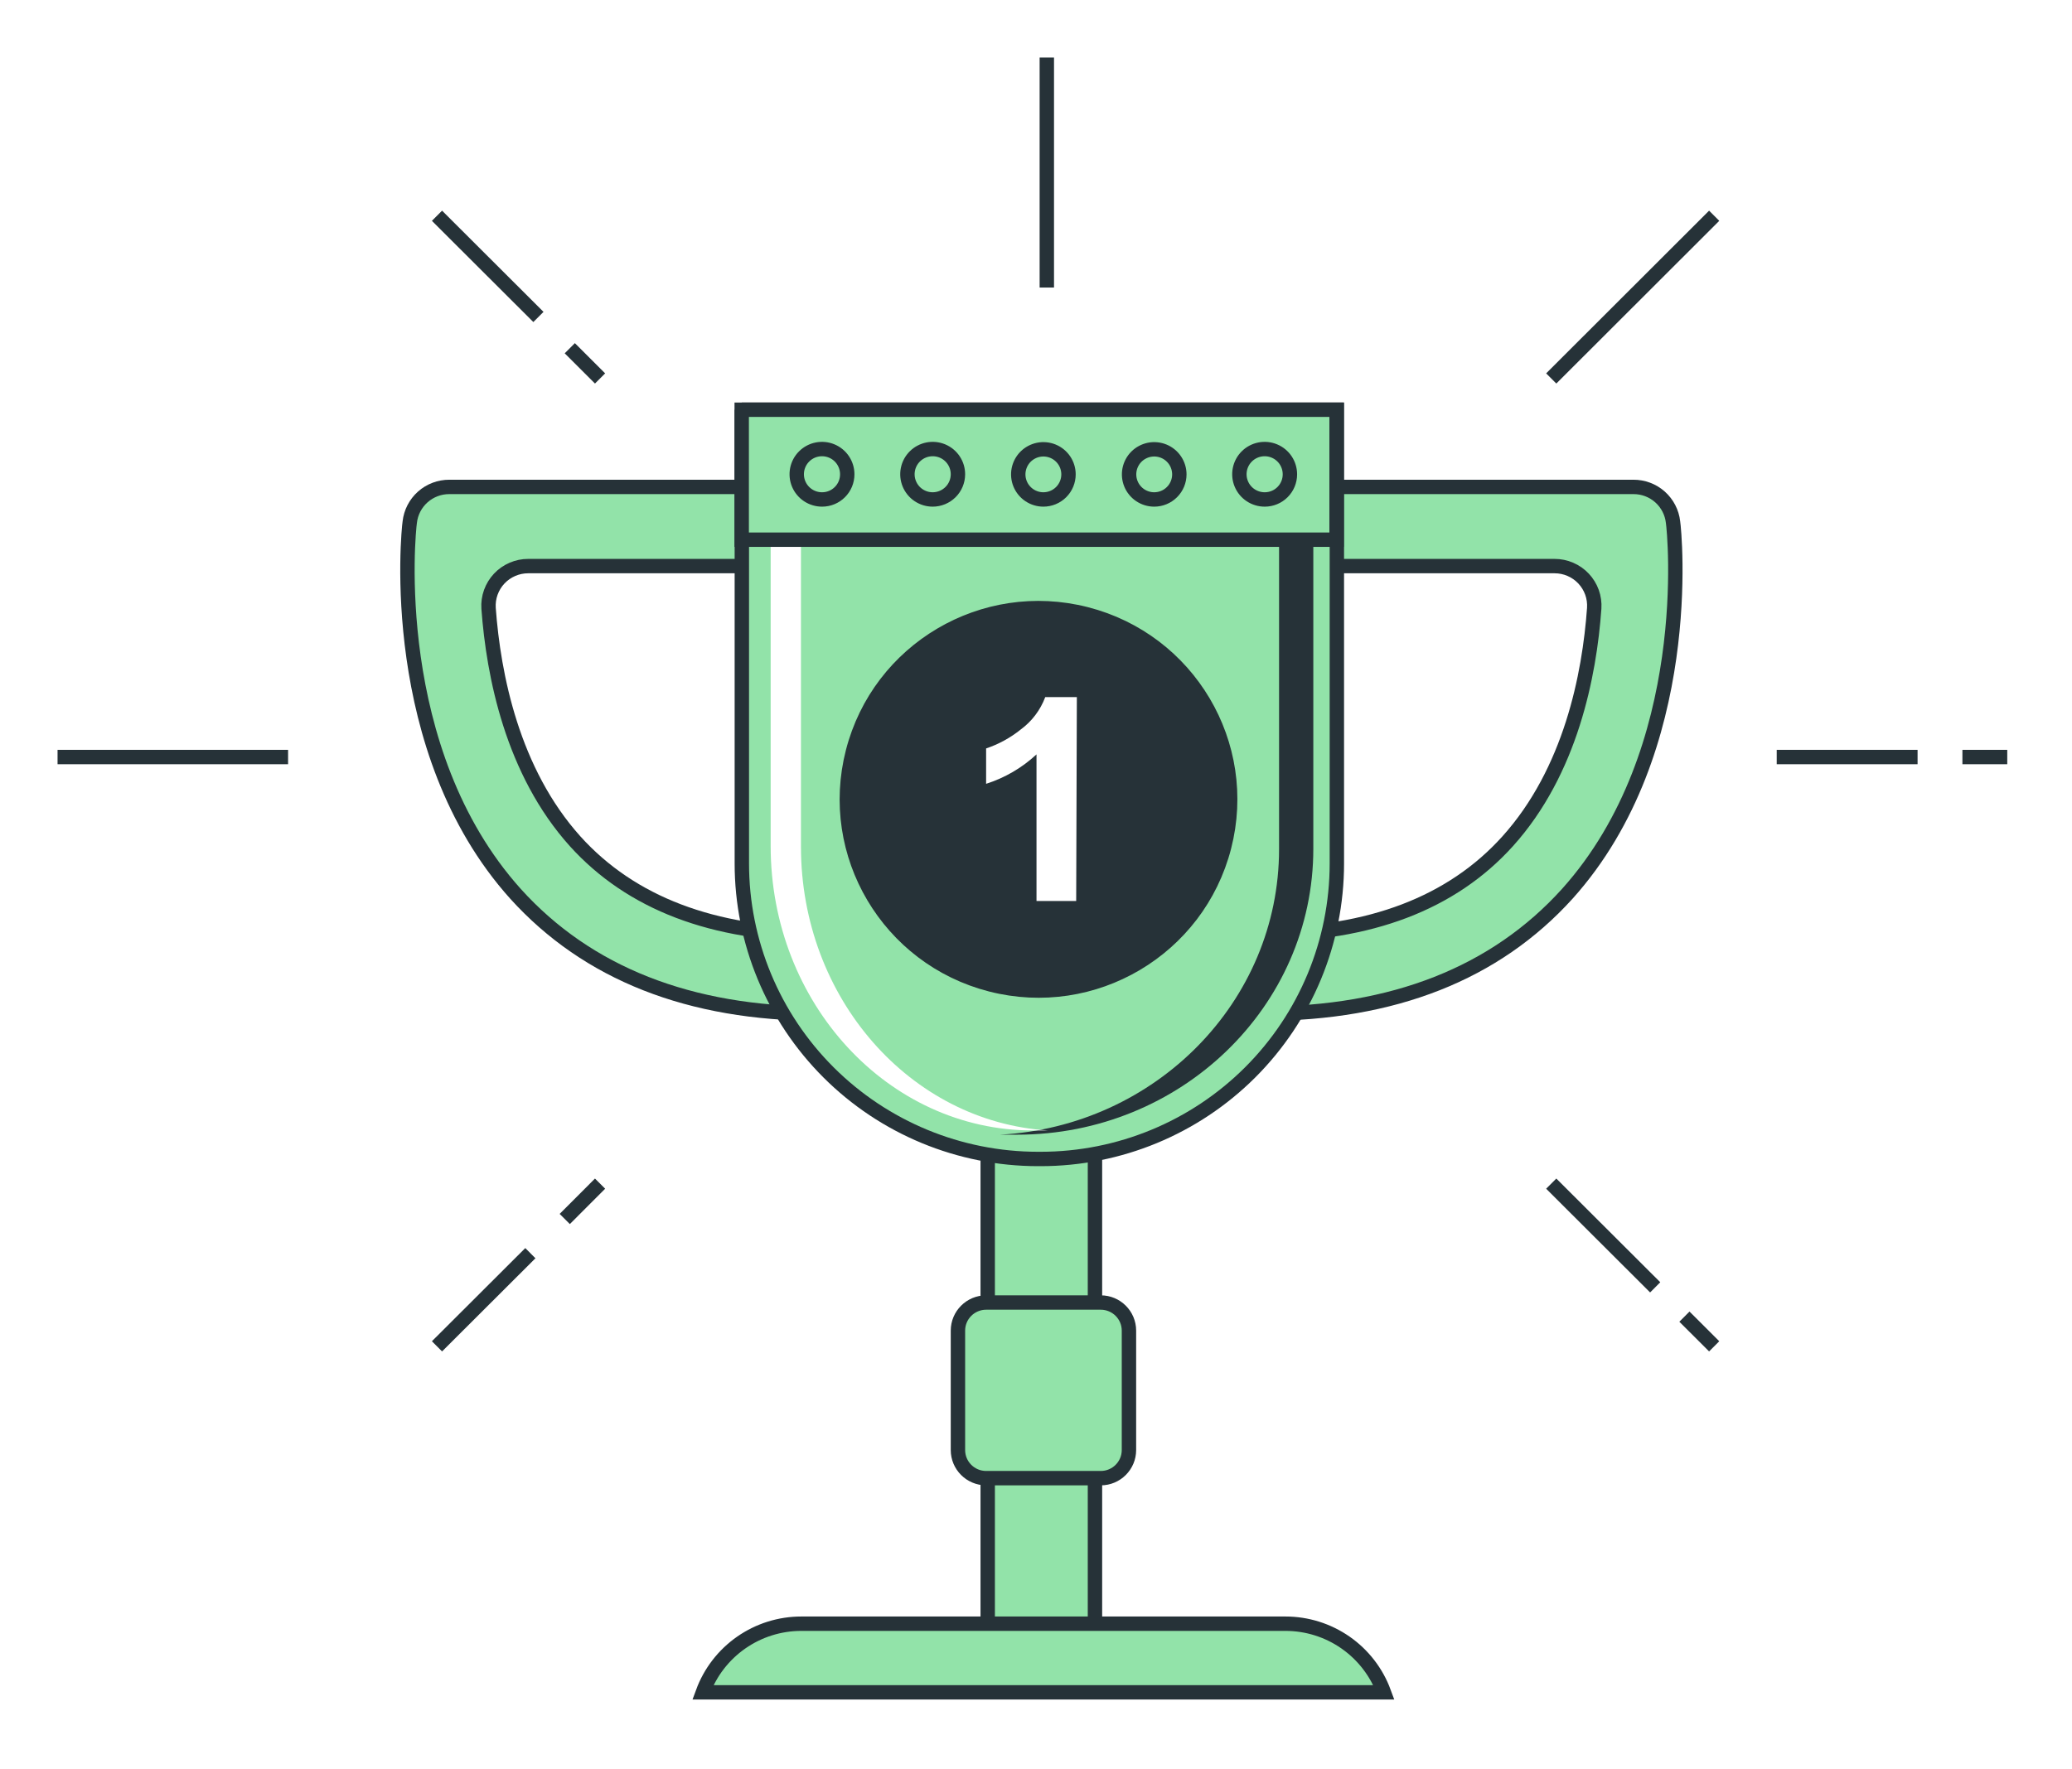 <svg width="144" height="123" viewBox="0 0 144 123" fill="none" xmlns="http://www.w3.org/2000/svg">
<g filter="url(#filter0_d_344_94)">
<path d="M76.098 67.092H68.644V113.104H76.098V67.092Z" fill="#92E3A9" stroke="#263238" stroke-miterlimit="10"/>
<path d="M56.97 66.468C47.926 66.468 40.821 63.661 35.83 58.139C26.841 48.14 28.376 32.941 28.477 32.298C28.552 31.622 28.875 30.998 29.384 30.545C29.893 30.093 30.552 29.845 31.234 29.849H55.628V35.353H36.712C36.334 35.352 35.96 35.429 35.613 35.579C35.266 35.728 34.953 35.947 34.694 36.223C34.436 36.498 34.237 36.824 34.11 37.179C33.982 37.534 33.93 37.912 33.955 38.288C34.295 42.93 35.6 49.626 39.975 54.488C43.854 58.781 49.571 60.964 56.97 60.964V66.468Z" fill="#92E3A9" stroke="#263238" stroke-miterlimit="10"/>
<path d="M87.78 66.468C96.824 66.468 103.929 63.661 108.92 58.139C117.909 48.14 116.374 32.941 116.273 32.298C116.198 31.622 115.875 30.998 115.366 30.545C114.857 30.093 114.198 29.845 113.516 29.849H89.131V35.353H108.038C108.416 35.352 108.79 35.429 109.137 35.579C109.484 35.728 109.797 35.947 110.056 36.223C110.314 36.498 110.513 36.824 110.641 37.179C110.768 37.534 110.82 37.912 110.795 38.288C110.464 42.93 109.159 49.626 104.775 54.488C100.905 58.781 95.188 60.964 87.789 60.964L87.78 66.468Z" fill="#92E3A9" stroke="#263238" stroke-miterlimit="10"/>
<path d="M51.547 24.483H92.909V56.029C92.909 61.476 90.741 66.7 86.881 70.552C83.022 74.404 77.787 76.568 72.329 76.568H72.136C66.678 76.568 61.444 74.404 57.584 70.552C53.725 66.7 51.556 61.476 51.556 56.029V24.483H51.547Z" fill="#92E3A9" stroke="#263238" stroke-miterlimit="10"/>
<path d="M88.892 24.483V55.029C88.892 65.624 80.316 74.293 69.507 74.88C69.9 74.88 70.295 74.88 70.693 74.88C82.063 74.88 91.273 65.982 91.273 55.002V24.483H88.892Z" fill="#263238"/>
<path d="M55.665 24.483V54.855C55.665 65.386 63.266 73.99 72.844 74.586C72.495 74.586 72.145 74.586 71.787 74.586C61.722 74.586 53.56 65.734 53.56 54.818V24.483H55.665Z" fill="white"/>
<path d="M92.89 24.483H51.547V33.518H92.89V24.483Z" fill="#92E3A9" stroke="#263238" stroke-miterlimit="10"/>
<path d="M76.502 86.548H68.533C67.452 86.548 66.575 87.423 66.575 88.502V96.803C66.575 97.882 67.452 98.757 68.533 98.757H76.502C77.583 98.757 78.46 97.882 78.46 96.803V88.502C78.46 87.423 77.583 86.548 76.502 86.548Z" fill="#92E3A9" stroke="#263238" stroke-miterlimit="10"/>
<path d="M96.181 113.645C95.667 112.247 94.736 111.04 93.513 110.187C92.29 109.334 90.835 108.876 89.343 108.875H55.684C54.191 108.876 52.736 109.334 51.513 110.187C50.29 111.04 49.359 112.247 48.845 113.645H96.181Z" fill="#92E3A9" stroke="#263238" stroke-miterlimit="10"/>
<path d="M58.882 28.978C58.884 28.63 58.782 28.29 58.59 28.001C58.398 27.711 58.124 27.485 57.803 27.352C57.481 27.218 57.128 27.182 56.786 27.25C56.445 27.317 56.131 27.484 55.885 27.73C55.639 27.975 55.472 28.288 55.404 28.629C55.337 28.97 55.372 29.323 55.506 29.643C55.64 29.964 55.867 30.237 56.157 30.429C56.447 30.621 56.788 30.722 57.136 30.721C57.599 30.721 58.043 30.537 58.37 30.21C58.698 29.883 58.882 29.44 58.882 28.978Z" fill="#92E3A9" stroke="#263238" stroke-miterlimit="10"/>
<path d="M66.575 28.978C66.577 28.631 66.476 28.291 66.284 28.002C66.092 27.712 65.819 27.486 65.498 27.352C65.177 27.218 64.824 27.183 64.483 27.249C64.142 27.316 63.828 27.482 63.582 27.726C63.335 27.971 63.167 28.283 63.099 28.623C63.03 28.963 63.064 29.316 63.197 29.637C63.33 29.958 63.554 30.232 63.843 30.425C64.132 30.618 64.472 30.721 64.82 30.721C65.284 30.721 65.729 30.537 66.058 30.211C66.387 29.884 66.573 29.441 66.575 28.978Z" fill="#92E3A9" stroke="#263238" stroke-miterlimit="10"/>
<path d="M74.259 28.978C74.259 28.633 74.157 28.296 73.965 28.009C73.773 27.723 73.5 27.499 73.181 27.367C72.862 27.236 72.511 27.201 72.172 27.268C71.834 27.336 71.522 27.502 71.278 27.745C71.034 27.989 70.868 28.3 70.8 28.638C70.733 28.976 70.767 29.326 70.9 29.645C71.032 29.963 71.255 30.235 71.543 30.427C71.83 30.618 72.168 30.721 72.513 30.721C72.976 30.721 73.42 30.537 73.748 30.21C74.075 29.883 74.259 29.44 74.259 28.978Z" fill="#92E3A9" stroke="#263238" stroke-miterlimit="10"/>
<path d="M81.962 28.978C81.962 28.633 81.859 28.296 81.667 28.009C81.475 27.723 81.203 27.499 80.884 27.367C80.564 27.236 80.213 27.201 79.875 27.268C79.536 27.336 79.225 27.502 78.98 27.745C78.736 27.989 78.57 28.3 78.502 28.638C78.435 28.976 78.47 29.326 78.602 29.645C78.734 29.963 78.958 30.235 79.245 30.427C79.532 30.618 79.87 30.721 80.215 30.721C80.678 30.721 81.123 30.537 81.45 30.21C81.778 29.883 81.962 29.44 81.962 28.978Z" fill="#92E3A9" stroke="#263238" stroke-miterlimit="10"/>
<path d="M89.646 28.978C89.647 28.63 89.546 28.29 89.354 28.001C89.162 27.711 88.887 27.485 88.566 27.352C88.245 27.218 87.891 27.182 87.55 27.25C87.209 27.317 86.895 27.484 86.649 27.73C86.403 27.975 86.235 28.288 86.168 28.629C86.1 28.97 86.136 29.323 86.27 29.643C86.404 29.964 86.63 30.237 86.921 30.429C87.211 30.621 87.551 30.722 87.899 30.721C88.362 30.721 88.807 30.537 89.134 30.21C89.462 29.883 89.646 29.44 89.646 28.978Z" fill="#92E3A9" stroke="#263238" stroke-miterlimit="10"/>
<path d="M85.075 54.871C86.903 47.76 82.609 40.517 75.484 38.693C68.359 36.868 61.102 41.154 59.274 48.264C57.446 55.375 61.74 62.618 68.865 64.442C75.989 66.267 83.247 61.981 85.075 54.871Z" fill="#263238" stroke="#263238" stroke-miterlimit="10"/>
<path d="M74.793 58.634H72.035V48.443C71.033 49.374 69.837 50.073 68.533 50.489V48.03C69.404 47.737 70.216 47.293 70.932 46.718C71.71 46.148 72.304 45.364 72.642 44.462H74.839L74.793 58.634Z" fill="white"/>
<path d="M72.752 0V15.989" stroke="#263238" stroke-miterlimit="10"/>
<path d="M4 48.627H20.021" stroke="#263238" stroke-miterlimit="10"/>
<path d="M39.249 80.741L41.703 78.283" stroke="#263238" stroke-miterlimit="10"/>
<path d="M30.37 89.593L36.859 83.117" stroke="#263238" stroke-miterlimit="10"/>
<path d="M115.033 85.493L107.808 78.283" stroke="#263238" stroke-miterlimit="10"/>
<path d="M119.132 89.593L117.064 87.529" stroke="#263238" stroke-miterlimit="10"/>
<path d="M39.599 20.208L41.703 22.309" stroke="#263238" stroke-miterlimit="10"/>
<path d="M30.37 10.998L37.42 18.034" stroke="#263238" stroke-miterlimit="10"/>
<path d="M119.132 10.998L107.808 22.309" stroke="#263238" stroke-miterlimit="10"/>
<path d="M136.384 48.627H139.5" stroke="#263238" stroke-miterlimit="10"/>
<path d="M123.479 48.627H133.268" stroke="#263238" stroke-miterlimit="10"/>
</g>
<defs>
<filter id="filter0_d_344_94" x="0" y="0" width="143.5" height="122.145" filterUnits="userSpaceOnUse" color-interpolation-filters="sRGB">
<feFlood flood-opacity="0" result="BackgroundImageFix"/>
<feColorMatrix in="SourceAlpha" type="matrix" values="0 0 0 0 0 0 0 0 0 0 0 0 0 0 0 0 0 0 127 0" result="hardAlpha"/>
<feOffset dy="4"/>
<feGaussianBlur stdDeviation="2"/>
<feComposite in2="hardAlpha" operator="out"/>
<feColorMatrix type="matrix" values="0 0 0 0 0 0 0 0 0 0 0 0 0 0 0 0 0 0 0.25 0"/>
<feBlend mode="normal" in2="BackgroundImageFix" result="effect1_dropShadow_344_94"/>
<feBlend mode="normal" in="SourceGraphic" in2="effect1_dropShadow_344_94" result="shape"/>
</filter>
</defs>
</svg>
